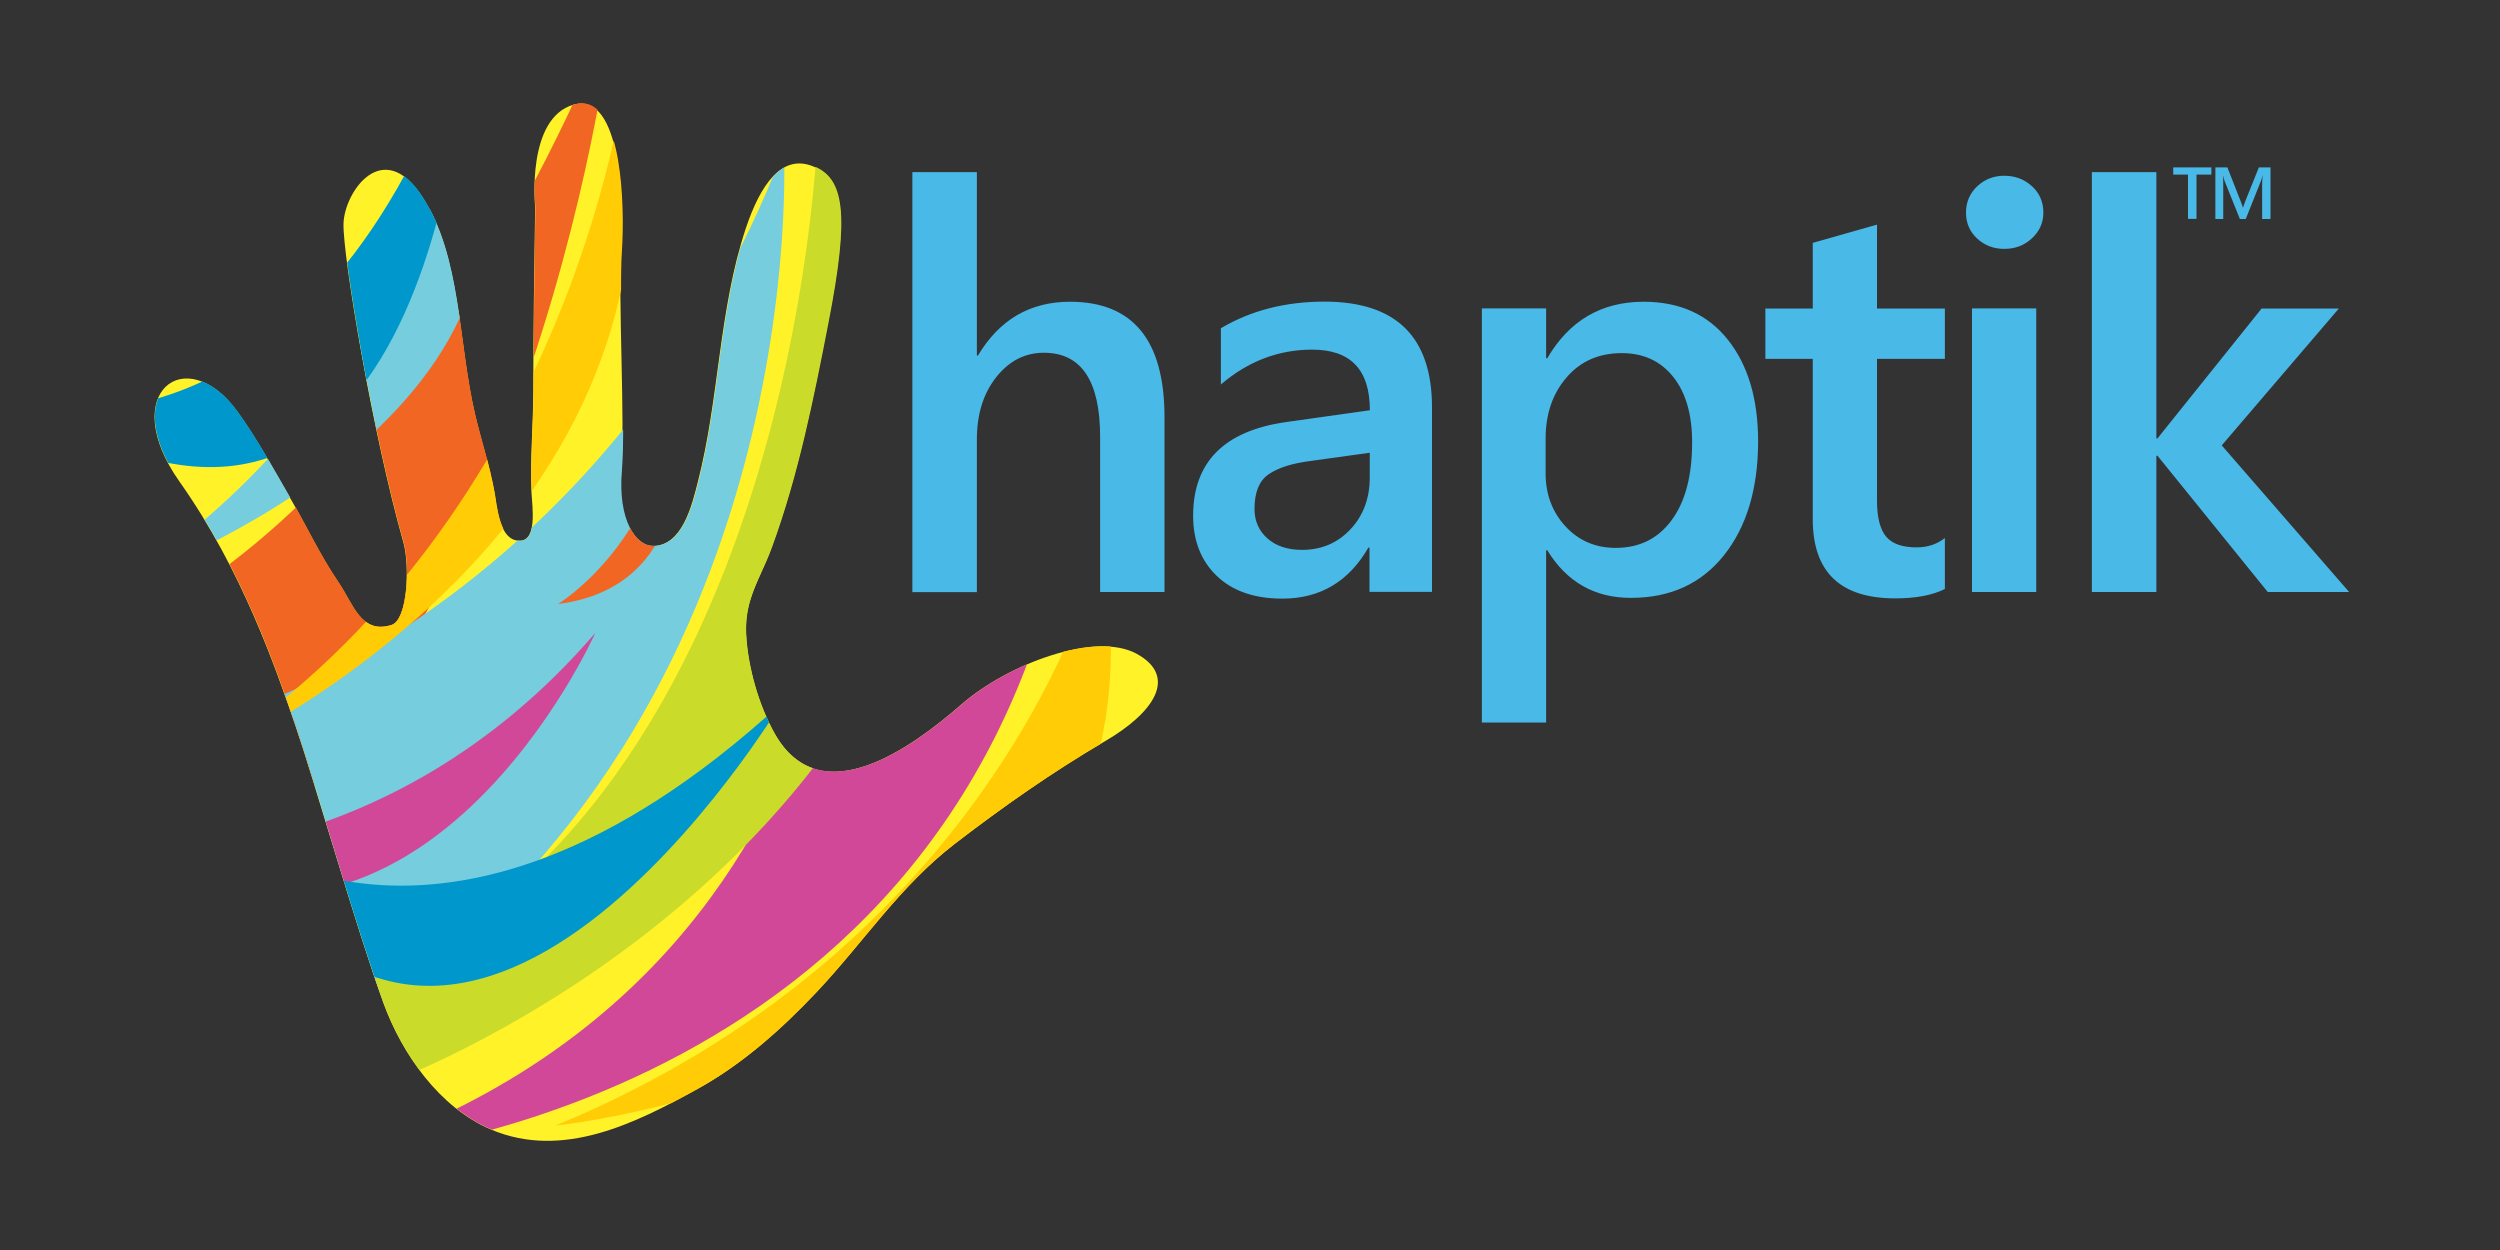 <?xml version="1.0" encoding="utf-8"?>
<!-- Generator: Adobe Illustrator 22.1.0, SVG Export Plug-In . SVG Version: 6.00 Build 0)  -->
<svg version="1.1" id="Layer_1" xmlns="http://www.w3.org/2000/svg" xmlns:xlink="http://www.w3.org/1999/xlink" x="0px" y="0px"
	 viewBox="0 0 2000 1000" style="enable-background:new 0 0 2000 1000;" xml:space="preserve">
<rect x="0" y="0" width="2000" height="1000" fill="#333333" stroke="none"/>
<style type="text/css">
	.st0{clip-path:url(#SVGID_2_);}
	.st1{clip-path:url(#SVGID_4_);fill:#49B9E7;}
	.st2{clip-path:url(#SVGID_4_);fill:#FFF229;}
	.st3{clip-path:url(#SVGID_6_);fill:#F16622;}
	.st4{clip-path:url(#SVGID_6_);fill:#75CDDE;}
	.st5{clip-path:url(#SVGID_6_);fill:#D24899;}
	.st6{clip-path:url(#SVGID_6_);fill:#FFCC05;}
	.st7{clip-path:url(#SVGID_6_);fill:#CBDB29;}
	.st8{clip-path:url(#SVGID_6_);fill:#0098CC;}
</style>
<g id="Haptik_Logo_White_Text_3_">
	<g>
		<defs>
			<rect id="SVGID_1_" x="123.7" y="82.7" width="1755.5" height="829.9"/>
		</defs>
		<clipPath id="SVGID_2_">
			<use xlink:href="#SVGID_1_"  style="overflow:visible;"/>
		</clipPath>
		<g class="st0">
			<defs>
				<rect id="SVGID_3_" x="123.7" y="82.7" width="1755.5" height="829.9"/>
			</defs>
			<clipPath id="SVGID_4_">
				<use xlink:href="#SVGID_3_"  style="overflow:visible;"/>
			</clipPath>
			<path class="st1" d="M880.1,473.6V349.6c0-44.9-15-67.4-45-67.4c-15.1,0-27.8,6.5-38.1,19.5c-10.3,13-15.5,29.6-15.5,49.9v122.1
				h-51.6V137.7h51.6v146.7h0.9c17.1-28.7,41.7-43,73.6-43c50.4,0,75.6,30.8,75.6,92.4v139.8H880.1z M1095.6,473.6v-35.5h-0.9
				c-15.7,27.2-38.6,40.8-68.9,40.8c-22.3,0-39.8-6.1-52.4-18.2c-12.6-12.1-18.9-28.1-18.9-48.1c0-42.8,24.7-67.8,74-74.9l67.4-9.5
				c0-32.4-15.4-48.5-46.1-48.5c-27,0-51.4,9.3-73.1,27.9v-45c23.9-14.2,51.6-21.3,82.9-21.3c57.3,0,86,28.2,86,84.6v147.6H1095.6z
				 M1095.8,362.2l-47.6,6.6c-14.8,1.9-25.9,5.5-33.4,10.7c-7.5,5.2-11.2,14.4-11.2,27.6c0,9.6,3.4,17.5,10.3,23.6
				c6.9,6.1,16.1,9.2,27.6,9.2c15.7,0,28.6-5.5,38.9-16.5c10.3-11,15.4-24.9,15.4-41.5V362.2z M1379.2,444.2
				c-18.2,22.8-43,34.1-74.5,34.1c-29,0-51.3-12.7-66.9-38.1h-0.9V578h-51.4V246.7h51.4v39.9h0.9c17.6-30.1,43.3-45.2,77.1-45.2
				c28.8,0,51.3,10.1,67.4,30.4c16.1,20.2,24.2,47.4,24.2,81.5C1406.4,391.1,1397.3,421.4,1379.2,444.2 M1338.5,301.4
				c-10.1-12.6-23.8-18.9-41.1-18.9c-18.3,0-33.1,6.5-44.2,19.5c-11.2,13-16.7,29.3-16.7,48.8v28.1c0,16.5,5.3,30.6,15.8,42.1
				c10.6,11.5,24,17.3,40.2,17.3c19.1,0,34-7.4,44.9-22.3c10.9-14.8,16.3-35.6,16.3-62.2C1353.7,331.5,1348.6,314,1338.5,301.4
				 M1508.9,429.3c4.9,5.8,13,8.6,24.4,8.6c8.7,0,16.3-2.5,22.6-7.5v40.8c-10,5-23.3,7.5-39.7,7.5c-44,0-66-21.1-66-63.4V287.1
				h-37.9v-40.3h37.9v-52.5l51.4-14.6v67.1h54.3v40.3h-54.3v113.5C1501.6,414,1504.1,423.6,1508.9,429.3 M1625.6,190.6
				c-6.1,5.7-13.4,8.5-22.2,8.5c-8.4,0-15.6-2.7-21.6-8.2c-6-5.5-9-12.4-9-20.8c0-8.4,3-15.4,9-21.1c6-5.6,13.2-8.4,21.6-8.4
				c8.7,0,16.1,2.8,22.2,8.4c6.1,5.6,9.1,12.6,9.1,21.1C1634.7,178,1631.7,184.9,1625.6,190.6 M1629,473.6h-51.4V246.7h51.4V473.6z
				 M1879.3,473.6h-65.1l-88.2-109h-0.9v109h-51.6V137.7h51.6v213h0.9l83.3-103.9h61.8l-93.7,109.5L1879.3,473.6z"/>
			<path class="st1" d="M1757.2,139.7v35.4h-6.8v-35.4h-11.8v-5.8h30.5v5.8H1757.2z M1809.7,175.2v-26.7c0-2.2,0.1-4.9,0.4-8h-0.1
				c-0.4,1.8-0.8,3.1-1.1,3.9l-12.3,30.8h-4.7l-12.3-30.6c-0.3-0.9-0.7-2.3-1.1-4.1h-0.1c0.2,1.6,0.2,4.3,0.2,8.1v26.6h-6.3v-41.3
				h9.6l10.8,27.5c0.8,2.1,1.4,3.7,1.6,4.7h0.1c0.7-2.2,1.3-3.8,1.7-4.8l11-27.4h9.3v41.3H1809.7z"/>
			<path class="st2" d="M600.2,479.8c-2.5,8.2-3.9,17-3.4,27.6c1.3,26,10.1,57.1,23,79.8c36.6,64.6,110.1,10.5,149.3-23.6
				c37.4-32.6,107.2-58.6,140.2-40.6c33,18.1,14.5,46.8-25.5,70.1c-41.6,24.3-81.6,52.3-119.7,81.7c-44.3,34.1-73.1,78.8-111,119
				c-27.9,29.6-59.2,57.5-95,77.3c-49.8,27.6-108,56.7-165.1,32.6c-41.3-17.5-71.4-60.4-86.3-101.3
				c-21.7-59.8-54.5-175.4-70.3-221.6c-15.8-46.2-42.6-124.5-92.8-195.5c-50.2-71,5.3-113,46.5-55.7c16,22.2,28.3,45.2,41.8,68.4
				c13.1,22.5,24.1,46.3,38.7,67.7c12,17.5,18.2,42.2,42.6,34.3c12.9-4.1,14.7-47.8,9.5-66.1c-24.6-86.7-48.6-229.6-47.9-255
				c0.7-25.4,31.5-69.8,62.9-21.6c31.4,48.2,28.5,115.9,42.4,174.8c5,21.1,11.7,41.1,15.5,62.3c1.8,10.3,3.7,34,16.2,37.6
				c19.3,5.5,13.8-27.9,13.4-37.8c-1.2-27,1.3-53.4,1.4-80.5c0.1-48.9,0.7-97.8,1.5-146.7c0-0.6,0.1-1.3,0-1.9
				c0,0-7.2-70.6,30.8-81.4c38.1-10.7,40.7,79.6,38.1,117.6c-2.6,38,3.2,135.8,0,175.6c-3.3,39.8,11.4,59.9,24.7,60
				c24.4,0.2,32-33.4,36.7-51.9c17-66.3,16.6-137.2,38.2-202.2c11.5-34.5,28.5-59.7,53.4-49.9c24.9,9.7,29.6,37.3,12.2,126
				c-11.7,60.2-23.9,121.2-45,178.9C611.7,453.6,604.4,465.8,600.2,479.8"/>
		</g>
		<g class="st0">
			<defs>
				<path id="SVGID_5_" d="M459.1,83.6c-38.1,10.7-30.8,81.4-30.8,81.4c0.1,0.6,0,1.3,0,1.9c-0.8,48.9-1.4,97.8-1.5,146.7
					c-0.1,27.1-2.6,53.5-1.4,80.5c0.4,9.9,5.9,43.3-13.4,37.8c-12.5-3.6-14.4-27.3-16.2-37.6c-3.8-21.2-10.5-41.2-15.5-62.3
					c-13.9-58.9-11-126.5-42.4-174.8c-31.4-48.3-62.2-3.8-62.9,21.6c-0.7,25.4,23.3,168.3,47.9,255c5.2,18.2,3.4,61.9-9.5,66.1
					c-24.4,7.9-30.7-16.8-42.6-34.3c-14.6-21.4-25.6-45.2-38.7-67.7c-13.5-23.3-25.9-46.3-41.8-68.4c-41.2-57.2-96.7-15.3-46.5,55.7
					c50.2,71,77,149.3,92.8,195.5c15.8,46.2,48.5,161.8,70.3,221.6c14.9,41,45,83.8,86.3,101.3c14.9,6.3,29.9,9,44.9,9h0.1
					c42.1,0,83.4-21.2,120.1-41.6c35.8-19.8,67-47.7,95-77.3c37.9-40.2,66.6-84.9,111-119c38.2-29.3,78.2-57.4,119.7-81.7
					c40-23.4,58.4-52.1,25.5-70.1c-33-18.1-102.7,8-140.2,40.6c-39.1,34.1-112.7,88.2-149.3,23.6c-12.9-22.7-21.7-53.8-23-79.8
					c-0.5-10.5,0.9-19.3,3.4-27.6c4.2-14,11.5-26.2,17.3-42.1c21.1-57.7,33.3-118.7,45-178.9c17.3-88.7,12.7-116.2-12.2-126
					c-24.9-9.8-42,15.4-53.4,49.9c-21.6,65-21.3,135.8-38.2,202.2c-4.7,18.5-12.4,52.1-36.7,51.9c-13.3-0.1-28-20.2-24.7-60
					c3.3-39.8-2.5-137.6,0-175.6c2.4-35.9,0.3-118.5-32.1-118.5C463.2,82.7,461.2,83,459.1,83.6"/>
			</defs>
			<clipPath id="SVGID_6_">
				<use xlink:href="#SVGID_5_"  style="overflow:visible;"/>
			</clipPath>
			<path class="st3" d="M490,11.3c0,0-52.6,505.2-369.4,751L68.1,514.8C68.1,514.8,306.7,455.9,490,11.3"/>
			<path class="st4" d="M627.1,119.5c0,0,24.9,450-333.6,689.5l-99.4-240.3C194.1,568.7,491.3,473.8,627.1,119.5"/>
			<path class="st5" d="M263.6,927.7c0,0,488.6-25.3,587.6-498.3l-167-124.7C684.2,304.7,732.1,780.1,263.6,927.7"/>
			<path class="st6" d="M152.3,612.6c0,0,410.5-172.3,347-544.7C499.3,67.9,454.5,427.1,152.3,612.6"/>
			<path class="st6" d="M444.6,900.4c0,0,512.5-51.8,436.4-460.8C881,439.6,808.1,749.9,444.6,900.4"/>
			<path class="st5" d="M476.2,506.4c0,0-137.5,309-377,177.6C99.2,684,307.7,702.2,476.2,506.4"/>
			<path class="st3" d="M539.9,313.2c0,0,32.7,154-93.5,170C446.4,483.2,530,433.1,539.9,313.2"/>
			<path class="st4" d="M91.6,468.3c0,0,373.2-126,282.1-382.1C373.6,86.2,310.6,333.8,91.6,468.3"/>
			<path class="st7" d="M312.7,865.4c0,0,471.8-173.4,464.1-629.1L654.4,101c0,0-15.4,588-417.1,705.6L312.7,865.4z"/>
			<path class="st8" d="M177.5,662.4c0,0,171.5,153.6,447.4-99.7C624.9,562.7,365.1,996.2,177.5,662.4"/>
			<path class="st8" d="M29.6,325.7c0,0,224.2,52.3,344.5-302.3C374.1,23.4,354.5,528.4,29.6,325.7"/>
		</g>
	</g>
</g>
</svg>
